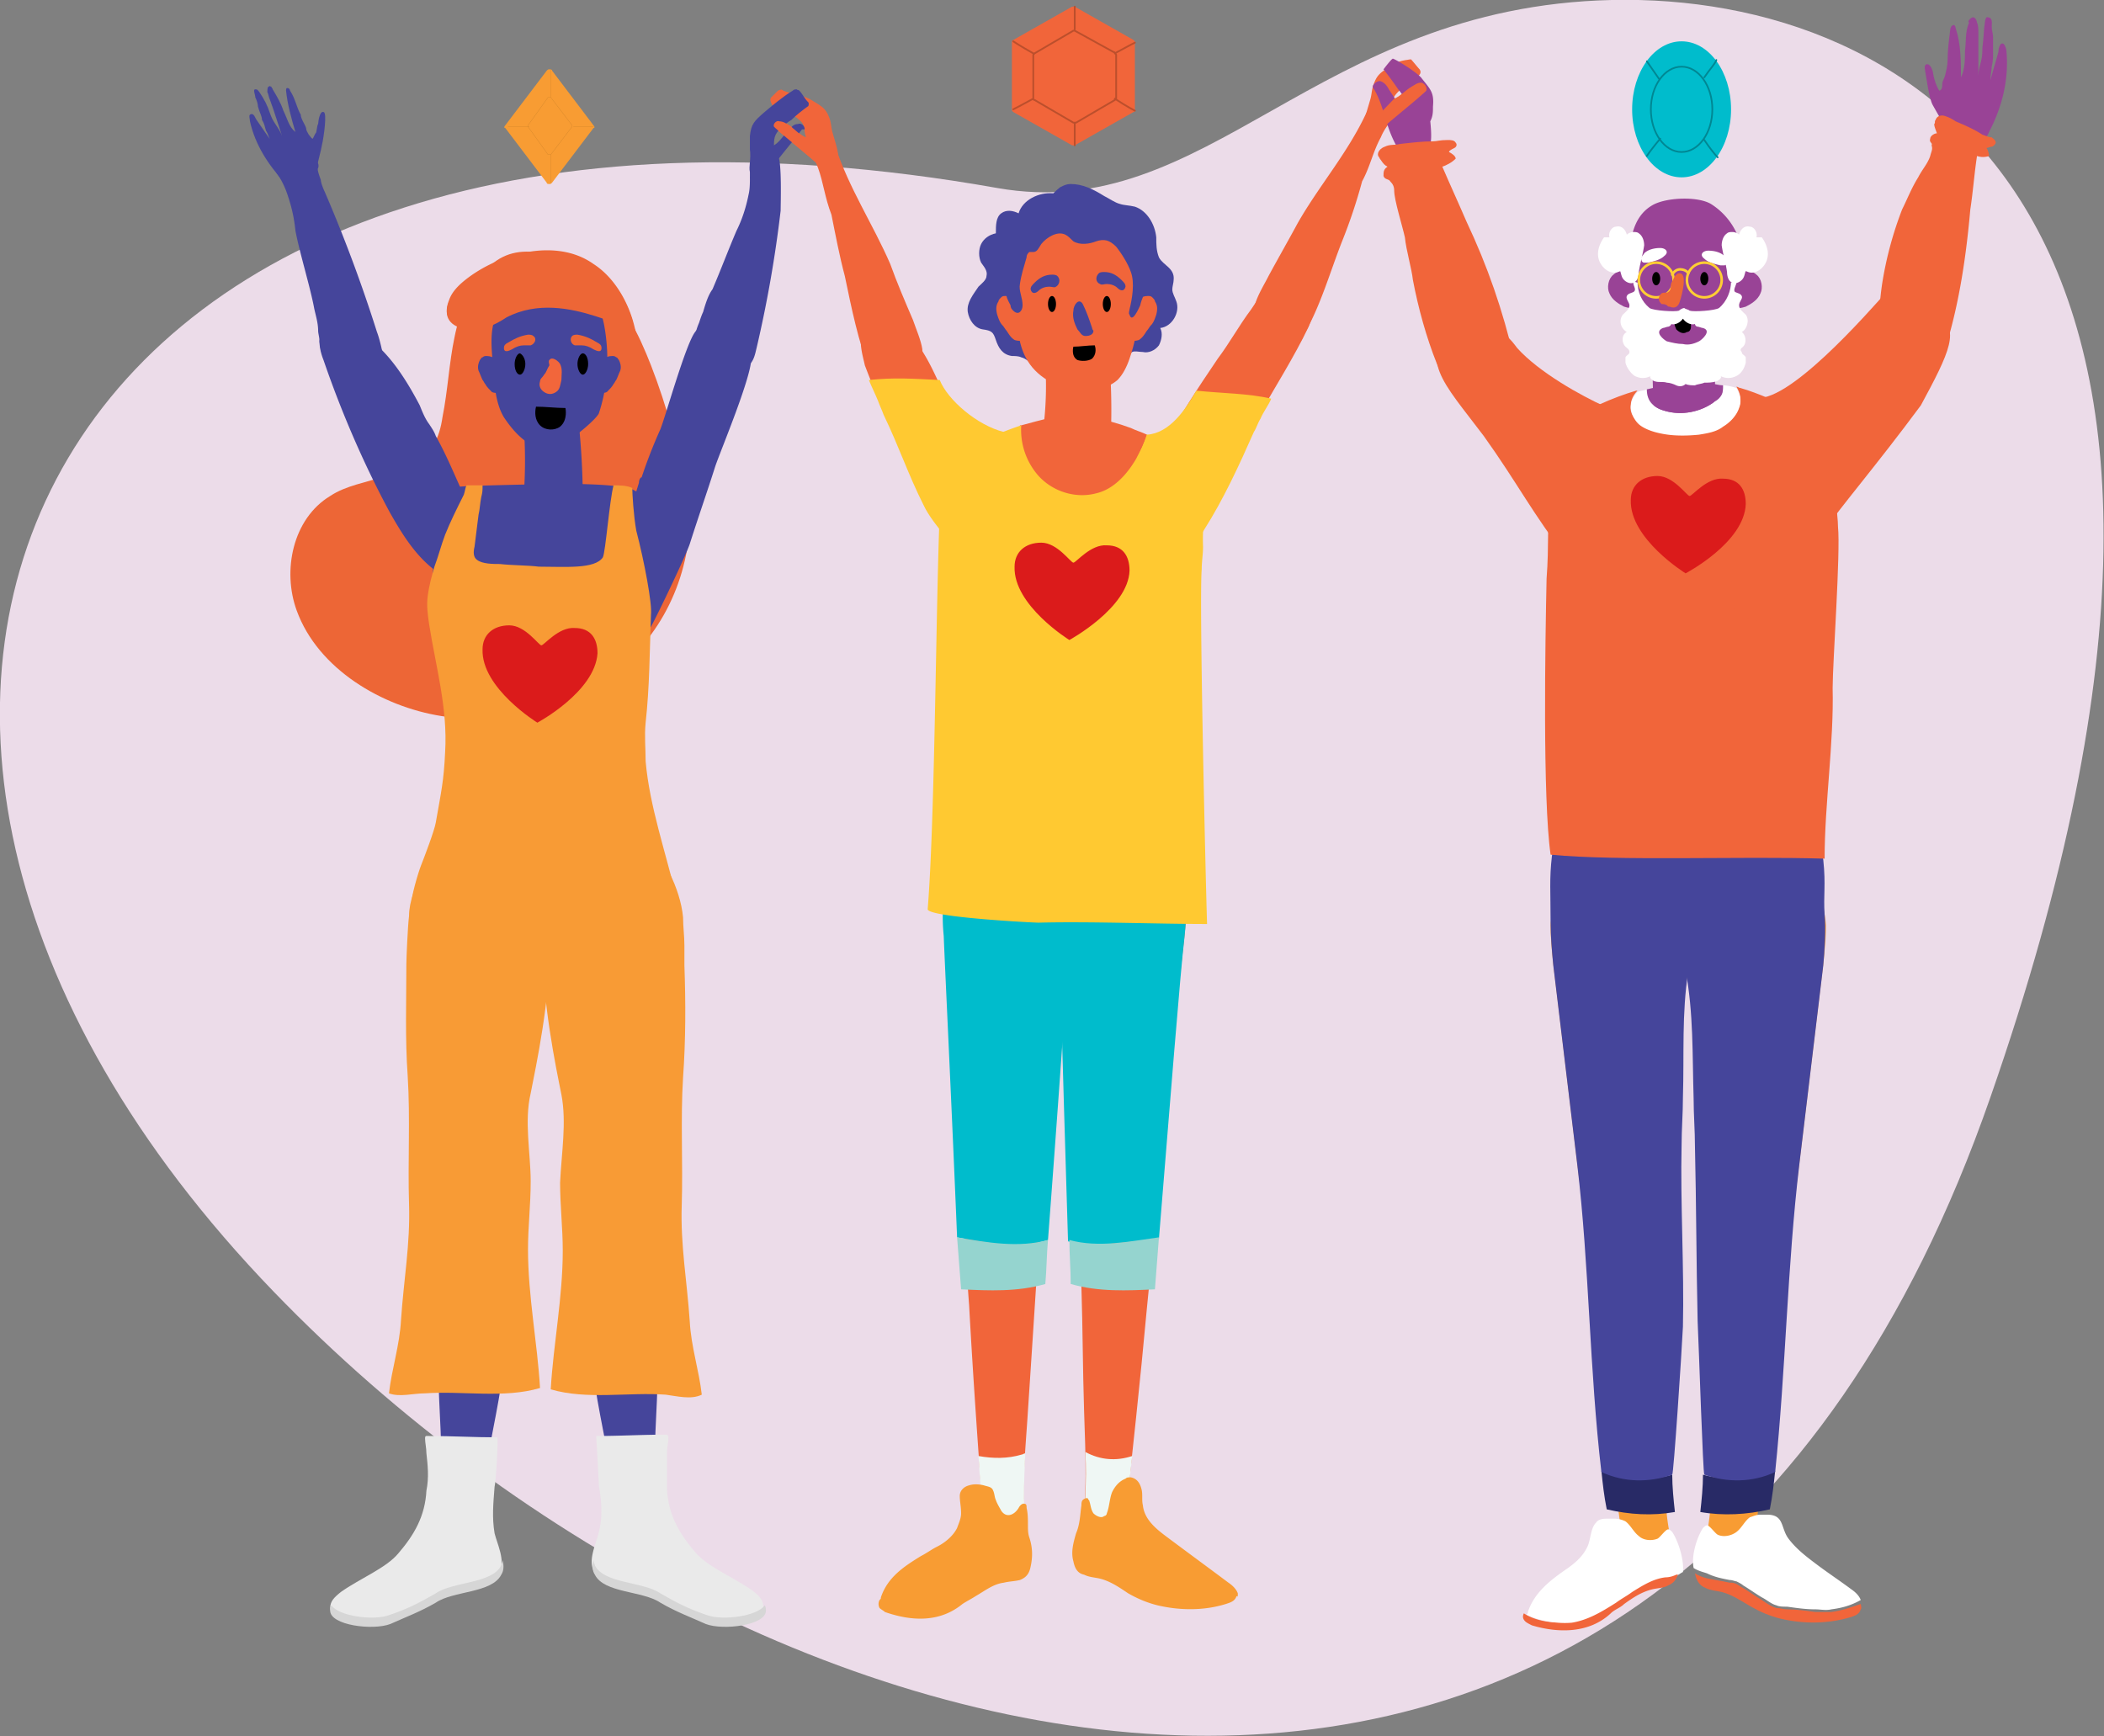 <svg width="246" height="203" fill="none" xmlns="http://www.w3.org/2000/svg">
    <rect width="100%" height="100%" fill="#808080" stroke="none"/>
    <path
        d="M188.485 0c34.852-.78 80.333 24.79 44.23 128.316-38.135 109.608-143.63 81.855-200.676 22.764C-33.916 82.79 5.626 2.338 116.59 21.983 141.285 26.349 153.632.779 188.485-.001z"
        fill="#ECDCE9" />
    <path
        d="M119.093 24.946c-.625-.312-1.407-.468-2.032 0s-.625 1.403-.625 2.339c-.782.156-1.407.624-1.719 1.247-.313.624-.313 1.56 0 2.183.312.468.781.936.625 1.56 0 .467-.625.935-.938 1.247-.625.935-1.407 1.87-1.25 2.962.156.935.781 1.87 1.719 2.027 1.094.156 1.25.312 1.563 1.247.312.936.781 1.715 1.875 1.871.313 0 .782 0 1.094.156.626.156.938.624 1.563.935.938.78 2.501 1.092 3.439.468.781-.468 1.25-1.247 2.031-1.559.626-.156 1.251 0 1.876.312s1.094.623 1.719.78c.625.155 1.407 0 1.719-.468.313-.312.313-.936.625-1.092.313-.156.782 0 1.251 0 .625.156 1.406-.156 1.875-.78.313-.623.469-1.403.156-2.026 1.407-.156 2.345-1.871 1.876-3.118-.156-.468-.469-.936-.469-1.404 0-.311.156-.78.156-1.091.157-1.403-1.25-1.715-1.719-2.65-.312-.78-.312-1.56-.312-2.34-.157-1.558-1.094-3.118-2.501-3.585-.625-.156-1.25-.156-1.719-.312-.625-.156-1.251-.624-1.876-.936-1.25-.78-2.5-1.403-3.907-1.403-.469 0-.781.156-1.094.312-.156 0-.938.78-.938.78-1.719-.156-3.594.78-4.063 2.338z"
        fill="#45459B" />
    <path
        d="M139.723 60.339c2.188-3.43 4.376-6.705 6.564-10.135.313-.467.625-.935.782-1.403 2.031-3.586 4.22-7.016 5.939-10.602.469-1.247 1.094-2.65.625-3.898-.313-1.403-1.719-2.027-3.126-2.027-2.032 0-3.126 2.339-4.22 3.898-1.406 1.871-2.5 3.898-3.907 5.769-2.344 3.43-4.532 6.86-6.564 10.446-1.407 2.183-2.501 4.833-2.97 7.172-.312 3.274 1.094 6.393 3.908 4.054 1.25-.78 2.031-1.871 2.969-3.274z"
        fill="#F1653A" />
    <path
        d="M134.097 50.828c-2.657.156-.782 6.392-1.094 8.887-.313 3.274 2.188 7.796 5.001 5.457.938-.78 2.032-1.87 2.813-3.274 2.188-3.43 4.064-7.484 5.783-11.382.312-.468.469-1.091.781-1.559.313-.78.938-1.56 1.251-2.339-2.657-.623-5.783-.623-8.753-.935-1.25 2.183-3.126 4.989-5.782 5.145z"
        fill="#FFC931" />
    <path
        d="M135.972 133.774c.781-8.107 1.563-16.059 2.501-24.166.156-1.56.312-3.119.156-4.678-.156-2.339-.781-4.521-1.563-6.548-1.407-4.21-2.813-7.952-6.252-8.42-3.125-.467-6.251 3.119-6.876 7.796-.625 4.21.156 8.575.625 12.629.781 5.301 1.25 10.135 1.406 15.436 0 1.871.157 3.897.157 5.768 0 6.237.156 12.629.312 18.866.157 4.833.157 9.667.313 14.5.156 5.145.469 10.134-.469 15.124 1.094 1.091 3.907 1.559 4.845-.156.156-.312.313-.78.313-1.248.937-8.575 1.875-17.15 2.657-25.725.625-6.237 1.25-12.629 1.875-19.178z"
        fill="#F1653A" />
    <path
        d="M126.907 169.79c.156 3.43 0 6.861-.625 10.447 1.094 1.091 3.907 1.559 4.845-.156.156-.312.313-.78.313-1.248.312-2.806.625-5.613.937-8.575-1.875.624-3.751.468-5.47-.468z"
        fill="#EFF7F4" />
    <path
        d="M112.216 133.774c-.469-8.107-1.094-16.215-1.563-24.322a23.439 23.439 0 010-4.678c.156-2.339.938-4.365 1.719-6.548 1.563-4.21 3.126-7.952 6.564-8.264 3.126-.312 6.096 3.275 6.565 7.952.468 4.21-.469 8.575-1.094 12.629a173.804 173.804 0 00-2.032 15.436c-.156 1.87-.313 3.897-.313 5.768-.312 6.237-.625 12.629-.937 18.866-.313 4.833-.626 9.667-.938 14.344-.313 5.145-.938 10.134 0 15.124-1.094.935-4.064 1.403-4.845-.312-.156-.312-.156-.78-.313-1.247-.625-8.576-1.25-17.307-1.719-25.882-.469-6.081-.625-12.473-1.094-18.866z"
        fill="#F1653A" />
    <path
        d="M114.404 170.258c.156 2.962.469 5.769.625 8.731 0 .468 0 .936.313 1.248.938 1.715 3.751 1.247 4.845.311-.625-3.586-.469-7.172-.313-10.602-.156 0-.312.156-.469.156-1.563.468-3.282.468-5.001.156z"
        fill="#EFF7F4" />
    <path
        d="M135.503 144.844c1.25-15.279 2.501-31.183 2.97-35.081.156-1.559.312-3.118.156-4.677-.156-2.339-.782-4.521-1.563-6.548-1.407-4.21-2.97-7.952-6.408-8.42-3.126-.468-6.251 3.119-6.877 7.796-.312 2.339.469 26.349 1.094 47.242 3.595.779 7.19 0 10.628-.312z"
        fill="#00BCCC" />
    <path
        d="M125.032 145c0 1.715.156 3.43.156 5.145 3.282.936 6.564.78 9.846.624l.469-6.081c-3.438.468-7.033 1.247-10.471.312z"
        fill="#95D4CF" />
    <path
        d="M111.904 144.688c-.626-15.279-1.407-31.183-1.563-35.236a23.29 23.29 0 010-4.678c.312-2.339 1.094-4.365 1.875-6.548 1.563-4.21 3.126-7.796 6.721-8.264 3.125-.312 6.095 3.43 6.564 7.952.312 2.339-1.407 26.349-2.97 47.086-3.594 1.091-7.189.312-10.627-.312z"
        fill="#00BCCC" />
    <path
        d="M122.531 145c-.156 1.715-.156 3.43-.313 5.145-3.282.936-6.564.78-9.846.624l-.469-6.081c3.595.624 7.19 1.247 10.628.312z"
        fill="#95D4CF" />
    <path
        d="M160.197 11.694c.156-.468.156-.936.313-1.56.468-1.403.781-1.559 2.188-2.494.625-.312.781-.468 1.719-.624.156 0 .625-.156.625 0 .156.156.781.936.938 1.092.312.467-.157.78-.157.78-.625.467-2.813 1.87-2.969 2.806.781-.312 1.407-1.092 2.188-1.56.156-.155.625-.467 1.094-.467.313-.156.781.312.625.623l-.156.156c-1.719 1.56-3.595 2.963-5.47 4.678-.313.311-.938.623-1.407.311-.469-.311-.312-.78-.156-1.403 0-.312.312-1.247.625-2.338zM129.564 40.226c.313 3.43.469 7.016.313 10.602 0 .312 0 .624-.157.78a1.195 1.195 0 01-.781.311c-2.032.312-4.22 0-6.095-.78-.313-.155-.626-.311-.782-.779-.156-.312 0-.623 0-.935a39.273 39.273 0 000-8.575l7.502-.624z"
        fill="#F1653A" />
    <path
        d="M118.78 36.328c.156 2.027.313 4.21 1.407 5.925 1.25 2.027 3.751 3.274 6.251 3.43 1.563.156 3.126-.312 4.22-1.248.625-.623 1.094-1.559 1.407-2.494 1.25-3.586 1.406-7.328.625-10.914-.313-1.56-.938-3.274-2.032-4.366-2.813-2.962-8.127-1.715-10.471 1.248-2.188 2.338-1.563 5.3-1.407 8.419z"
        fill="#F1653A" />
    <path
        d="M134.253 34.613c.156 0 .312 0 .469.156.156.156.312.312.312.468.313.467.313.935.157 1.559-.157.467-.313.935-.626 1.247-.156.156-.312.468-.468.624-.313.467-.469.78-.938 1.091-.469.156-1.094.156-1.251-.312-.156-.156-.156-.312-.156-.468 0-1.715.469-4.365 2.501-4.365zM117.53 34.613c-.156 0-.313 0-.469.156-.156.156-.313.312-.313.468-.312.467-.312.935-.156 1.559.156.467.313.935.625 1.247.157.156.313.468.469.624.313.467.469.78.938 1.091.469.156 1.094.156 1.25-.312.157-.156.157-.312.157-.468 0-1.715-.469-4.365-2.501-4.365zM161.447 16.06c.313-.78.782-1.404 1.251-2.028-.469-.312-.625-.623-.938-1.091-.313-.312-.781-.78-1.25-.468a1.878 1.878 0 00-.782.78c-2.188 4.677-5.47 8.419-7.971 12.785-1.094 2.026-2.344 4.21-3.438 6.236-.469.936-1.25 2.183-1.563 3.274-.156 1.248.469 2.807.938 3.586.469.78 1.407 1.871 2.344 2.183 1.251.156 1.876-.935 2.501-2.339 1.875-3.274 2.969-7.172 4.376-10.758a61.49 61.49 0 002.344-7.016c.938-1.715 1.251-3.43 2.188-5.145zM112.06 64.548c-1.72-3.586-3.908-5.457-5.627-9.043-.156-.467-.469-1.091-.625-1.559-1.563-3.742-3.282-7.484-4.689-11.226-.312-1.403-.781-2.806-.156-4.053.469-1.248 1.875-1.871 3.282-1.715 2.032.311 2.813 2.806 3.751 4.365 1.25 2.027 2.032 4.21 3.126 6.237 2.032 3.742 3.751 7.328 5.157 11.226 1.094 2.338 2.188 3.43 2.345 5.768 0 3.275-1.876 6.237-4.376 3.586a52.49 52.49 0 01-2.188-3.586zM97.368 15.591c-.156-.467-.156-.935-.312-1.559-.469-1.403-.938-1.559-2.188-2.338-1.094-.624-2.032-.624-3.282-1.092-.157-.156-.313-.156-.625 0l-.157.156-.625.624c-.313.312.156.935.313 1.247.312.312.625.468.625.468.625.468.781 0 1.406.312.313.155.626.311.938.623.782.624.47 1.248.782 2.027-.782-.312-1.407-1.091-2.188-1.559-.313-.156-.626-.468-1.094-.468-.313-.156-.782.312-.626.624l.313.312c1.72 1.559 3.595 2.962 5.47 4.677.313.312 1.25.312 1.72 0 .468-.312.312-.78.156-1.403 0-.624-.313-1.56-.626-2.65z"
        fill="#F1653A" />
    <path
        d="M95.65 19.645c-.313-.78-.626-1.559-1.095-2.183.469-.155.782-.623 1.094-.935.313-.312.938-.624 1.407-.312.312.156.469.624.625.936 1.563 4.833 4.376 9.043 6.408 13.72.781 2.183 1.719 4.366 2.657 6.548.312.936.938 2.34 1.094 3.43 0 1.248-.782 2.651-1.407 3.43-.625.78-1.563 1.716-2.5 1.871-1.251 0-1.72-1.247-2.188-2.65-1.407-3.586-2.189-7.484-2.97-11.226-.625-2.338-1.094-4.833-1.563-7.172-.781-2.027-.938-3.742-1.563-5.457z"
        fill="#F1653A" />
    <path
        d="M121.75 28.532c.625-.78 1.875-1.559 2.813-1.091.312.156.625.468.938.78.781.467 1.875.311 2.657 0 .937-.312 1.562-.157 2.344.623.625.78 1.406 2.027 1.719 2.962.469 1.248.156 3.119-.156 4.366 0 .156-.157.468 0 .624.312 1.091 1.094-.78 1.25-1.092.156-.78.625-1.559.782-2.338.468-1.248.625-3.119-.313-4.21l-.469-.468c-.156-.312-.156-.623-.156-.935-.156-2.027-2.501-3.742-4.533-3.586-.625 0-1.25.311-1.875 0-.313-.156-.625-.468-.938-.624-.625-.312-1.406-.312-2.032-.156-1.25.156-3.594.78-3.907 2.183-.156.312-.156.78-.469.935-.312.312-.781.156-1.094.312-.469.156-.781.624-.937.936-.313.78-.469 2.338-.157 3.118.157.624.782 1.247.782 1.87 0 .469-.157.78-.313 1.248-.156.624.156 1.092.469 1.715 0 .312.156.468.313.624.625.624 1.094 0 1.094-.624 0-.935-.469-1.715-.313-2.494.156-1.092.469-2.027.781-3.119 0-.311.157-.467.313-.623h.469c.469 0 .625-.468.938-.936z"
        fill="#45459B" />
    <path
        d="M123.469 33.522c-.157.155-.469 0-.782 0-.469 0-.937.155-1.25.467-.313.312-.781.468-.938-.156 0-.311.157-.467.469-.78.625-.623 1.25-.935 2.032-.935.156 0 .469 0 .625.156.469.468.156 1.092-.156 1.248zM128.626 33.21c.157.156.469 0 .782 0 .469 0 .938.156 1.25.467.313.312.782.468.938-.155 0-.312-.156-.468-.469-.78-.625-.624-1.25-.935-2.032-.935-.156 0-.469 0-.625.155-.469.468-.312 1.092.156 1.248z"
        fill="#45459B" />
    <path
        d="M125.032 36.484c-.157.312-.469.468-.469.78-.157.467 0 .935.469 1.247.469.312.937.312 1.406 0 .469-.312.469-.78.625-1.404 0-.623.157-1.247-.156-1.87-.156-.312-.938-.936-1.25-.468-.156.156 0 .468 0 .623-.313.468-.469.936-.625 1.092z"
        fill="#F1653A" />
    <path
        d="M120.343 179.769c-.156-.468-.156-.936-.156-1.403 0-.624 0-1.404-.156-2.027 0-.156 0-.468-.157-.468-.312-.156-.625.156-.781.468-.469.779-1.407 1.247-2.032.312-.156-.312-.469-.78-.625-1.248-.156-.312-.156-.779-.313-1.091-.156-.468-.625-.468-1.094-.624-.625-.156-1.25-.156-1.719 0-.625.156-1.094.624-1.094 1.247 0 .624.156 1.248.156 2.027 0 .624-.312 1.248-.469 1.715-.468.936-1.406 1.715-2.344 2.183-.625.312-1.25.78-1.875 1.092-2.032 1.247-3.908 2.494-4.689 4.833 0 .156 0 .156-.156.312a.987.987 0 000 .935c.156.156.469.312.625.468 3.126 1.091 6.408 1.247 9.065-.935.468-.312 1.094-.624 1.563-.936 1.094-.624 2.031-1.403 3.282-1.559.625-.156 1.25-.156 1.875-.312.782-.312 1.094-.779 1.25-1.559.313-1.403.157-2.495-.156-3.43zM144.724 186.317c-.156-.468-.625-.935-1.094-1.247-2.5-1.871-4.845-3.586-7.345-5.457-1.251-.936-2.501-2.027-2.657-3.586-.157-.624 0-1.247-.157-1.871-.156-.624-.469-1.247-1.25-1.403-.313 0-.469 0-.625.156-.782.311-1.25.935-1.563 1.559-.313.779-.313 1.715-.625 2.494 0 .156-.156.312-.313.312-.312.312-.938 0-1.25-.312-.313-.467-.313-.935-.469-1.403 0-.156-.156-.156-.156-.312-.157-.156-.469 0-.625.156-.157.156-.157.468-.157.624-.156 1.091-.156 2.183-.625 3.274-.312 1.091-.625 2.183-.312 3.274.156.78.468 1.403 1.25 1.559.625.312 1.25.312 1.875.468 1.251.312 2.345 1.092 3.282 1.715 1.094.624 2.188 1.092 3.439 1.403 2.657.624 5.47.624 7.971-.155.468-.156 1.094-.312 1.25-.936.156.156.156 0 .156-.312z"
        fill="#F89C33" />
    <path
        d="M132.534 4.677L125.657.78h-.313l-6.876 3.897c-.157 0-.157.156-.157.312v7.796c0 .156 0 .156.157.312l6.876 3.898h.313l6.877-3.898c.156 0 .156-.156.156-.312V4.989c0-.156 0-.156-.156-.312z"
        fill="#F1653A" />
    <path
        d="M130.189 6.08l-4.532-2.494h-.156l-4.533 2.65-.156.156v5.146s0 .155.156.155l4.533 2.651h.312l4.533-2.65.156-.156V6.392c-.156-.155-.156-.311-.313-.311zM125.657 16.995v-2.65M125.657 3.43V.78M132.69 12.94s-.938-.467-2.345-1.402M120.812 6.237c-1.407-.78-2.344-1.404-2.344-1.404M132.69 4.99s-.938.467-2.345 1.247M120.812 11.538c-1.407.78-2.344 1.247-2.344 1.247"
        stroke="#BC4F2C" stroke-width=".207" stroke-miterlimit="10" stroke-linecap="round" stroke-linejoin="round" />
    <path
        d="M132.221 50.048c-2.969-1.091-6.095-1.715-9.221-1.247-1.25.312-2.501.624-3.595.936h-.156c0 2.338.625 4.521 2.188 6.08 1.719 1.871 4.376 2.65 6.721 2.027 2.031-.624 3.75-2.183 4.688-4.054.469-.935.938-2.027 1.251-2.962-.626-.312-1.251-.468-1.876-.78z"
        fill="#F1653A" />
    <path
        d="M138.942 53.634c-.626-.623-1.251-.935-1.876-1.403-.938-.468-2.032-.935-2.969-1.403-.313 1.091-.782 1.87-1.251 2.806-1.094 1.871-2.657 3.586-4.688 4.054-2.345.624-5.002-.156-6.721-2.027a8.099 8.099 0 01-2.032-5.924c-2.344.78-4.845 1.87-7.033 2.962-.781.468-1.719.935-2.031 2.027-.938 2.027-.782 38.043-1.876 51.607.156.936 12.347 1.559 12.972 1.559 6.095-.155 13.754.156 19.693.156-.157-4.833-.938-37.73-.626-41.473 0-.935.157-1.715.157-2.65-.157-3.742.938-7.796-1.719-10.29z"
        fill="#FFC931" />
    <path
        d="M129.408 36.484c.259 0 .469-.419.469-.936 0-.516-.21-.935-.469-.935s-.469.419-.469.935c0 .517.21.936.469.936zM123 36.484c.259 0 .469-.419.469-.936 0-.516-.21-.935-.469-.935s-.469.419-.469.935c0 .517.21.936.469.936z"
        fill="#000" />
    <path
        d="M127.689 38.355c0 .156.156.312.156.312 0 .467-.469.623-.938.623s-.625-.467-.938-.78c-.312-.623-.625-1.402-.468-2.182 0-.624.625-1.56 1.094-.78.468.936.781 1.871 1.094 2.807z"
        fill="#45459B" />
    <path
        d="M125.5 40.538c.782 0 1.72-.156 2.501-.156.156.468.156 1.091-.312 1.559-.469.312-1.251.312-1.72.156-.781-.468-.469-1.56-.469-1.56z"
        fill="#000" />
    <path
        d="M117.373 50.516c2.657.624.938 2.807 3.751 7.328 0 3.43-5.313 10.446-7.97 7.796-.782-.936-4.064-4.21-5.158-6.549-1.875-3.742-2.813-6.704-4.689-10.602-.156-.467-.469-1.091-.625-1.559-.312-.78-.781-1.715-1.094-2.495 2.97-.311 5.158-.155 8.283 0 .938 2.34 4.377 5.302 7.502 6.081z"
        fill="#FFC931" />
    <path
        d="M76.113 42.72c1.876 4.834 3.282 9.979 4.064 14.968.312 2.183.468 4.366.156 6.549-.625 3.586-2.032 7.016-4.22 9.978-2.344 3.43-6.095 6.86-10.159 8.263-4.376 1.56-9.69 2.027-14.378 1.248-6.877-1.092-14.379-5.457-16.88-12.317C32.977 66.73 34.228 60.65 38.604 58c1.875-1.247 4.22-1.56 6.407-2.339 2.188-.623 4.377-1.715 5.627-3.586.625-.935.938-2.183 1.094-3.274.625-3.118.781-6.392 1.407-9.355.625-3.118 1.875-6.236 4.22-8.42 3.594-3.273 8.908-.935 12.19 1.716 3.282 2.339 5.157 6.392 6.564 9.978z"
        fill="#ED6636" />
    <path
        d="M59.39 42.876c.157.468.469.78.938.624.313-.156.313-.468.469-.624.312-.78 1.25-1.091 2.032-.78.781.313 1.25 1.092 1.25 1.872s-.625 1.559-1.407 1.715c-.312.156-.469.156-.781.312-.157.156-.157.312-.157.312-.312.935-.156 2.026.157 3.118 1.25 3.898 2.97 7.484 6.251 9.978 1.094.78 2.345 1.56 3.751 2.183 1.876 1.091 4.064 1.403 6.252 1.403 1.094 0 2.97-.623 2.5-2.338-.468-1.871-.625-2.183-2.344-2.963-1.563-.78-2.97-1.87-3.907-3.274-.938-1.403-1.563-3.118-1.407-4.833.157-1.092.626-2.183.938-3.119a15.39 15.39 0 000-9.199c-.781-2.494-2.344-4.989-4.532-6.392-4.376-3.118-11.097-1.247-15.004 1.87-.782.625-1.563 1.404-1.876 2.34-.781 1.87.157 2.962 2.032 3.274 1.563.312 3.282-.468 4.689-1.403-.469 2.026-.156 4.053.156 5.924z"
        fill="#ED6636" />
    <path
        d="M74.707 56.44c-.938 3.12-2.345 7.173-2.032 10.447.156 1.091-2.032 7.796-1.094 8.575 1.563 1.248 3.75-.78 4.532-2.182.781-1.404 4.064-8.264 4.532-9.667.938-2.962 2.032-6.08 2.97-9.043.625-1.871 4.376-10.758 4.22-12.785-.156-1.715-1.72-3.742-3.439-3.742-.937 0-2.5-.156-3.125.78-1.094 1.403-3.439 9.822-4.064 11.381a59.845 59.845 0 00-2.188 5.613c-.156 0-.313.312-.313.624zM55.483 61.43c-.313-.78-.469-1.715-.782-2.495-1.25-2.65-2.344-5.457-3.75-7.951-.157-.468-.47-.936-.782-1.403-.469-.624-.781-1.404-1.094-2.183-1.72-3.274-4.22-7.328-7.815-8.887-1.719-.624-3.75-.312-3.907 1.403 0 .624.157 1.403.47 2.183 2.03 5.925 4.688 12.161 7.814 17.93 1.25 2.183 2.657 4.521 4.688 6.236 1.094.936 2.345 1.56 3.439 1.56 1.25.156 1.719-.624 2.031-1.56 0-.156.157-.311.157-.623.156-1.56 0-2.963-.47-4.21z"
        fill="#45459B" />
    <path
        d="M57.046 86.688a14.218 14.218 0 0012.19 2.495c1.72-.468 3.439-1.403 4.689-2.807 1.563-2.026 1.72-4.677 1.72-7.172.155-4.365.312-8.73 0-13.096-.157-2.027.937-5.77.312-7.64 0 0-.782-.624-2.032-1.248-2.188-.78-9.377-.623-9.377-.623s-9.065.156-10.784.312c-.157 0-.938.156-1.095.156-.156.155-.312.311-.312.467-.625 1.404-.625 2.963-.938 4.522a31.944 31.944 0 00-.938 7.64c0 1.09-.156 2.338-.156 3.274.156 1.247.625 2.65 1.094 3.742.625 1.715 1.094 3.586 1.876 5.3.937 1.872 2.188 3.43 3.75 4.678z"
        fill="#45459B" />
    <path
        d="M74.394 62.054c-.313-1.715-.469-4.366-.469-4.99-.625-.311-1.563-.311-2.188-.311-.469 1.715-.938 7.795-1.25 8.42-.938 1.402-4.376 1.09-7.502 1.09-1.094-.156-3.282-.156-4.533-.311-.781 0-2.031 0-2.657-.468-.468-.312-.468-.936-.312-1.56l.469-3.741c.156-.624.156-1.248.312-2.027.157-.624.157-.78.157-1.403h-1.876c-.156.312-.156.623-.312 1.091-.782 1.56-1.563 3.118-2.188 4.678-.47 1.247-.782 2.494-1.25 3.741-.313 1.092-.626 2.183-.782 3.43-.157 1.092 0 2.183.156 3.275.782 4.989 2.188 9.822 1.876 14.968-.157 3.43-.47 4.677-1.095 8.263-.156.935-1.406 4.21-1.719 4.989-.312.78-1.25 3.898-1.094 4.522.313 1.559 3.439-.156 4.533.156 2.657.935 5.157 2.338 7.97 1.559.626-.156 1.25-.624 1.876-.78 1.25-.312 2.5-.156 3.75-.156 2.97 0 5.784.312 8.597.78.938.156 3.438.468 4.063-.312.47-.468.313-1.403.157-2.027-1.25-5.301-3.126-10.602-3.595-15.903 0-1.56-.156-2.963 0-4.522.469-4.21.469-8.419.625-12.629.156-1.247-.781-6.236-1.719-9.822z"
        fill="#F89B35" />
    <path
        d="M51.42 173.844c.468-3.742-.157-9.199-.157-13.409 0-4.521.313-8.887.625-13.408.157-3.118-.156-9.823 4.689-9.355 3.907.312 2.97 5.613 2.813 8.575-.156 3.586-.156 7.172-.312 10.758-.157 4.522-1.25 8.887-2.032 13.409-.313 1.559 0 6.704-1.407 7.484l-4.22-4.054z"
        fill="#45459B" />
    <path
        d="M49.856 169.946c0-.623-.156-1.247-.156-1.715 0-.156 0-.312.156-.312h.313c2.657 0 5.314.156 7.97.156.157 0-.156 5.301-.312 5.769-.156 2.027-.312 3.586 0 5.457.313 1.247 1.25 3.118.625 4.522-1.094 2.182-5.626 1.871-7.658 3.274-1.875 1.091-3.438 1.871-5.314 2.494-2.031.78-6.877.156-6.877-1.559 0-.779.47-1.247 1.25-1.871 2.189-1.559 5.315-2.806 6.721-4.521 1.876-2.183 3.126-4.366 3.282-7.328.313-1.559.157-2.963 0-4.366z"
        fill="#EAEAEA" />
    <path
        d="M73.769 147.027v-30.403M71.737 116.78l3.751 29.779M74.863 143.129l1.719 9.823M77.207 142.817l-2.813 8.108M74.237 144.22l2.814-14.655M75.957 122.548l-.938 26.818M73.769 149.833l-5.158-28.22"
        stroke="#45459B" stroke-width=".024" stroke-miterlimit="10" stroke-linecap="round" stroke-linejoin="round" />
    <path
        d="M75.332 147.495c.156-2.183-.156-4.054-.47-4.054-.468 0-.937 1.715-1.093 3.898-.156 2.183.156 4.053.469 4.053.469.156.938-1.715 1.094-3.897z"
        stroke="#45459B" stroke-width=".1" stroke-miterlimit="10" stroke-linecap="round" stroke-linejoin="round" />
    <path
        d="M67.674 109.919c.781-.311 1.562-.311 2.188-.311 3.125 0 8.44 1.247 6.251 5.612-.781 1.56-2.032 1.248-3.438 1.56-1.876.467-1.876.779-2.813 2.494-.313.624-.938 1.248-1.563 1.403-.782.156-1.563-.467-1.876-1.247-.625-1.559-1.25-3.43-1.406-5.145 0-1.403.469-2.806 1.563-3.586.312-.468.625-.78 1.094-.78z"
        fill="#FBE70F" />
    <path
        d="M67.673 49.58c.313 2.963.47 6.081.47 9.044 0 .311 0 .467-.157.623-.156.156-.313.312-.625.312-1.72.312-3.595.156-5.314-.623-.313-.156-.625-.312-.781-.624-.157-.312 0-.468 0-.78a57.32 57.32 0 000-7.328l6.407-.623z"
        fill="#45459B" />
    <path
        d="M69.393 14.656l-4.845-6.393c0-.155-.157-.155-.313-.155s-.156 0-.313.155l-4.845 6.393c-.156.156-.156.312 0 .312l4.845 6.392c0 .156.157.156.313.156s.156 0 .313-.156l4.845-6.392c.156 0 .156-.156 0-.312z"
        fill="#F89C33" />
    <path
        d="M66.892 14.656l-2.5-3.274h-.313l-2.345 3.274v.156l2.345 3.274h.312l2.5-3.274v-.156zM64.391 11.382V8.108M64.391 21.36v-3.274M59.39 14.812h2.5M67.048 14.812h2.345"
        stroke="#C47D27" stroke-width=".027" stroke-miterlimit="10" stroke-linecap="round" stroke-linejoin="round" />
    <path
        d="M83.302 33.833c.938-2.182 1.876-4.677 2.814-6.86.625-1.247 1.094-2.65 1.406-4.21.157-.623.157-1.403.157-2.026 0-.312.468-2.963.156-3.119.469.312.938-1.091 1.407-.78.312.313 1.25.936 1.719 1.404.469.624.312 5.613.312 6.392a144.008 144.008 0 01-2.813 16.06c-.156.623-.313 1.559-.938 2.026-.469.468-1.094.468-1.875.624-.938 0-2.188-.312-2.97-.78-.937-.623-1.25-1.247-1.406-2.338 0-.936 0-1.403.469-2.495.156-.468.312-.935.469-1.247.312-1.092.625-2.027 1.093-2.65zM36.728 36.016c-.469-2.494-1.719-6.548-2.188-9.043-.156-1.559-.469-2.962-1.094-4.677-.313-.78-.625-1.404-1.094-2.027-.156-.312-.781-1.871-1.094-1.871.625.312 1.094.312 1.72.468.624.155 1.093.467 1.562.467.782.156 1.407-1.247 2.188-.78.313.157.625.624.47 1.092-.157.156.155.936.312 1.403 0 .312.312 1.092.468 1.404a173.707 173.707 0 016.096 16.37c.312.78.938 3.275.781 4.054-.312.624-.781.936-1.406 1.248-.938.467-1.407.156-2.657 0-1.094-.156-1.876-.78-2.5-1.56-.626-.935-.782-1.403-.939-2.65 0-.468-.156-.936-.156-1.247 0-.936-.313-1.871-.469-2.65zM57.67 43.344c.157 1.871.313 3.898 1.251 5.457 1.25 1.871 2.97 3.742 5.314 3.742 1.407 0 5.47-3.43 5.783-4.21 1.094-3.274 1.25-6.86.625-10.29-.313-1.56-.782-2.962-1.876-4.054-2.656-2.806-7.501-1.559-9.69 1.092-2.188 2.65-1.562 5.457-1.406 8.263z"
        fill="#45459B" />
    <path
        d="M71.58 41.629c.157 0 .313 0 .47.156.156 0 .156.156.312.312.156.312.313.78.156 1.247-.156.312-.312.78-.468 1.091-.157.156-.157.312-.313.468-.156.312-.469.624-.781.936-.313.156-.782.156-1.094-.156 0-.156-.157-.312-.157-.468-.156-1.403.157-3.586 1.876-3.586zM56.89 41.629c-.157 0-.313 0-.47.156-.156 0-.156.156-.312.312-.156.312-.313.78-.156 1.247.156.312.312.78.469 1.091.156.156.156.312.312.468.156.312.469.624.782.936.312.156.781.156 1.094-.156 0-.156.156-.312.156-.468.156-1.403-.156-3.586-1.876-3.586z"
        fill="#45459B" />
    <path
        d="M67.204 40.382h.782c.469 0 .938.156 1.406.468.313.155.938.467.938-.156 0-.312-.156-.468-.469-.624-.781-.468-1.406-.78-2.344-.936-.156 0-.469 0-.625.156-.313.312-.156.936.313 1.092zM62.047 40.382h-.781c-.47 0-.938.156-1.407.468-.313.155-.938.467-.938-.156 0-.312.156-.468.469-.624.782-.468 1.407-.78 2.344-.936.157 0 .47 0 .625.156.47.312.157.936-.312 1.092z"
        fill="#ED6636" />
    <path
        d="M63.61 43.812c-.156.312-.469.468-.469.78-.156.467 0 .935.469 1.247.469.312.938.312 1.407 0 .469-.312.469-.78.625-1.404 0-.623.156-1.247-.156-1.87-.157-.312-.938-.936-1.25-.468-.157.156 0 .468 0 .623-.313.468-.313.78-.626 1.092z"
        fill="#F2663B" />
    <path
        d="M58.609 183.043c-1.094 2.183-5.627 1.871-7.659 3.274-1.875 1.092-3.438 1.871-5.313 2.495-1.876.779-6.096.156-6.877-1.092-.157.156-.157.468-.157.624 0 1.715 5.002 2.339 7.034 1.559 1.719-.779 3.438-1.403 5.313-2.494 2.032-1.404 6.565-1.092 7.659-3.275.312-.467.312-1.091.156-1.715 0 .312-.156.468-.156.624z"
        fill="#D6D6D6" />
    <path
        d="M72.519 177.898c-1.407-.936-1.095-5.925-1.407-7.484-.782-4.366-1.876-8.887-2.032-13.409-.156-3.586-.156-7.172-.312-10.758-.157-2.806-1.094-8.107 2.813-8.575 4.845-.468 4.532 6.081 4.688 9.355.313 4.521.47 9.043.626 13.409 0 4.209-.626 9.666-.157 13.408l-4.22 4.054z"
        fill="#45459B" />
    <path
        d="M77.989 174.156c.156 2.962 1.406 5.145 3.282 7.328 1.406 1.715 4.532 2.962 6.72 4.521.782.624 1.25 1.092 1.25 1.871 0 1.715-4.844 2.339-6.876 1.559-1.72-.779-3.439-1.403-5.314-2.494-2.032-1.403-6.564-1.092-7.658-3.274-.626-1.404.312-3.119.625-4.522.469-1.871.312-3.586 0-5.457 0-.468-.313-5.769-.313-5.769 2.657 0 5.314-.156 7.971-.156h.313a.483.483 0 01.156.312c0 .624-.156 1.248-.156 1.715v4.366z"
        fill="#EAEAEA" />
    <path
        d="M69.549 183.043c1.094 2.183 5.626 1.871 7.658 3.274 1.876 1.092 3.439 1.871 5.314 2.495 1.876.779 6.095.156 6.877-1.092.156.156.156.468.156.624 0 1.715-5.001 2.339-7.033 1.559-1.72-.779-3.438-1.403-5.314-2.494-2.032-1.404-6.564-1.092-7.658-3.275-.313-.467-.313-1.091-.156-1.715 0 .312.156.468.156.624z"
        fill="#D6D6D6" />
    <path
        d="M80.02 110.543c0-1.091-.156-2.183-.156-3.274-.156-1.715-.782-3.586-1.563-5.145-1.407-2.65-4.063-4.21-7.033-4.366-12.19-.935-6.877 24.011-5.626 30.247.625 3.275 0 6.861-.157 10.291 0 2.65.313 5.301.313 7.951 0 5.457-1.094 10.914-1.407 16.215 4.22 1.248 9.065.312 13.441.624 1.25.156 2.97.624 4.22 0-.313-2.806-1.25-5.613-1.407-8.575-.312-4.678-1.094-8.887-.937-13.565.156-4.989-.157-9.978.156-14.967.313-4.366.313-8.732.156-13.097v-2.339z"
        fill="#F89B35" />
    <path
        d="M47.512 112.726c0 4.365-.156 8.731.156 13.097.313 4.989 0 9.978.157 14.967.156 4.678-.626 8.887-.938 13.565-.157 2.962-1.094 5.769-1.407 8.575 1.25.468 2.813 0 4.22 0 4.376-.312 9.221.624 13.441-.624-.313-5.301-1.407-10.758-1.407-16.215 0-2.65.313-5.145.313-7.951 0-3.274-.781-7.016 0-10.291 1.25-6.392 6.72-31.182-5.627-30.247-2.969.156-5.626 1.871-7.032 4.366-.782 1.559-1.563 3.43-1.563 5.145-.157 1.247-.313 4.989-.313 5.613z"
        fill="#F89B35" />
    <path
        d="M61.422 42.565c0 .623-.313 1.247-.625 1.247-.313 0-.625-.468-.625-1.247 0-.624.312-1.248.625-1.248.312.156.625.624.625 1.248zM67.517 42.565c0-.624.313-1.248.625-1.248.313 0 .625.468.625 1.248 0 .623-.312 1.247-.625 1.247-.312 0-.625-.624-.625-1.247z"
        fill="#000" />
    <path
        d="M73.925 37.42c-.781-2.495-2.344-4.99-4.532-6.393-4.376-3.118-11.097-1.247-15.004 1.87-.782.625-1.563 1.404-1.876 2.34-.781 1.87.157 2.962 2.032 3.274 1.563.312 3.282-.468 4.689-1.404 7.19-3.741 15.629 3.275 14.691.312z"
        fill="#ED6636" />
    <path
        d="M87.678 17.462v-1.559c.157-1.403.47-1.715 1.72-2.806.937-.78 2.031-1.715 3.282-2.495.156-.156.312-.156.469-.156.156.156.156 0 .312.156.313.312.625.936.938 1.248.156.155.156.155.156.311 0 .312-.156.312-.156.312-.625.468-1.25.936-1.876 1.56-.312.155-.625.467-.937.623-.938.935-1.094 1.247-1.094 2.339.781-.468 1.094-1.248 1.875-1.871.156-.312.469-.624.938-.624.312-.156.781.156.781.624h-.312c-1.407 1.87-2.97 3.586-4.376 5.613-.313.311-.782.78-1.25.623-.47-.156-.47-.78-.47-1.247-.156-.624.157-1.56 0-2.65zM36.884 15.591c.157 0 .157-.935.313-1.091 0-.156.156-1.56.625-1.403.469 0 0 3.118-.156 3.742-.156.935-.469 1.87-.625 2.806-.313 1.092-1.407 2.65-2.813 2.339-.313-.156-.626-.468-.938-.624-1.876-2.027-3.439-4.365-4.064-7.172 0-.312-.156-.623 0-.78.47-.311.625.468.782.624.625.936 1.094 1.56 1.719 2.495-.313-.312-.313-.78-.625-1.247-.157-.468-.157-.78-.47-1.248 0-.467-.312-.935-.468-1.559 0-.312-.156-.78-.313-1.091 0-.312-.312-.936 0-.936.313 0 .313.156.47.312.624.936.937 1.56 1.25 2.495.156.467.312.78.625 1.247.312.468.625.935.781 1.403-.469-1.403-.938-2.962-1.406-4.21-.157-.311-.157-.623-.313-.935 0-.156 0-.624.156-.624.156-.155.156 0 .313 0 0 .156.156.156.156.312.469.78.938 1.56 1.25 2.495.47.935.626 1.87 1.407 2.494-.469-1.559-.938-3.274-1.094-4.833 0-.156 0-.312.156-.312.157 0 .313.156.313.312.625.936.781 2.027 1.25 2.807 0 .467.47 1.091.625 1.559 0 .312.157.467.313.78.156.155.313.467.469.467l.312-.624z"
        fill="#45459B" />
    <path
        d="M65.486 49.892c-.626.468-1.72.468-2.345-.155-.625-.624-.625-1.56-.469-2.183 1.094 0 2.345.156 3.439.156 0 0 .312 1.403-.626 2.182z"
        fill="#000" />
    <path
        d="M225.995 8.42c-.313-1.248-1.094-1.092-.938-.312.156.78.469 3.43.938 4.21.625 1.09 1.094 2.026 1.875 2.962.782 1.091 2.345 2.338 3.751 1.403.313-.312.782-.78.938-1.248 1.563-2.962 2.344-6.236 2.032-9.51 0-.156-.157-.624-.313-.78-.469-.312-.625.624-.625.936l-.938 3.274c0-.468.157-1.092.157-1.56.156-.623.156-1.09.156-1.558V4.366c0-.468-.156-.78-.156-1.248 0-.312.156-1.091-.469-1.091-.157-.156-.313.312-.313.468-.156.935-.156 2.026-.312 3.118 0 .468 0 .935-.157 1.559-.156.624-.312 1.091-.312 1.715V3.742c0-.312 0-.78-.157-1.091 0-.156-.156-.624-.469-.624 0 0-.156 0-.312.156s-.313.312-.156.468c-.469 1.09-.313 2.182-.469 3.274 0 .935 0 2.183-.469 3.118 0-1.871 0-3.898-.625-5.769 0-.156-.157-.468-.313-.312-.156 0-.312.312-.312.468-.157 1.247-.313 2.495-.313 3.586 0 .624-.156 1.247-.313 1.871-.156.468-.312.624-.312.936 0 .311 0 .623-.313.78 0 .155-.625-.936-.781-2.184zM190.361 31.806c-.625-.155-1.25-.155-1.719.312-.625.468-.782 1.56-.469 2.183.312.78 1.094 1.247 1.719 1.56.469.155 1.25.311 1.719 0 .469-.313.625-.78.469-1.404 0-1.091-.781-2.339-1.719-2.65z"
        fill="#994396" />
    <path
        d="M210.366 136.113l2.813-23.387c.156-1.559.313-2.963.313-4.522-.157-2.182-.938-4.365-1.719-6.392-1.563-4.054-3.283-7.64-7.19-8.108-3.594-.467-7.189 2.963-7.971 7.484-.625 4.054.157 8.264.782 12.161.781 5.146 1.406 9.823 1.563 14.968 0 1.871.156 3.742.156 5.613 0 6.081.156 12.161.313 18.242.156 4.677.312 9.199.468 13.876.157 4.99.626 9.667-.625 14.656 1.251.936 4.533 1.559 5.627-.156a2.93 2.93 0 00.312-1.247c1.094-8.263 2.188-16.527 3.126-24.79.625-6.081 1.25-12.317 2.032-18.398z"
        fill="#F89C33" />
    <path
        d="M184.422 136.113l-2.813-23.387c-.157-1.559-.313-2.963-.313-4.522.156-2.182.938-4.365 1.719-6.392 1.563-4.054 3.282-7.64 7.19-8.108 3.594-.467 7.189 2.963 7.97 7.484.626 4.054-.156 8.264-.781 12.161-.781 5.146-1.407 9.823-1.563 14.968 0 1.871-.156 3.742-.156 5.613 0 6.081-.156 12.161-.313 18.242-.156 4.677-.312 9.199-.469 13.876-.156 4.99-.625 9.667.626 14.656-1.251.936-4.533 1.559-5.627-.156a2.93 2.93 0 01-.312-1.247c-1.095-8.263-2.189-16.527-3.126-24.79-.625-6.081-1.251-12.317-2.032-18.398z"
        fill="#F89C33" />
    <path
        d="M187.235 171.973c.156 1.559.313 2.962.625 4.522 2.657.623 5.314.779 7.971.311-.156-1.403-.313-2.962-.313-4.365-2.656.779-5.626.624-8.283-.468z"
        fill="#282A66" />
    <path
        d="M196.612 133.93c0-1.871.157-3.742.157-5.613.156-5.145-.157-9.666.625-14.812.625-3.897 1.406-8.263.781-12.161-.781-4.521-2.969-7.484-6.72-7.484-3.907 0-9.378 1.715-10.003 6.237-.312 2.65-.156 4.209-.156 7.795 0 1.56.156 3.431.312 4.99l2.814 23.387c1.406 11.849 1.406 23.855 2.813 35.86 2.657 1.247 5.626 1.247 8.283.312.157 0 1.094-14.032 1.251-17.307.156-6.704-.313-14.655-.157-21.204z"
        fill="#45459B" />
    <path
        d="M207.553 171.973c-.157 1.559-.313 2.962-.625 4.522-2.657.623-5.471.779-8.127.311.156-1.403.312-2.962.312-4.365 2.813.779 5.783.624 8.44-.468z"
        fill="#282A66" />
    <path
        d="M198.175 134.086c0-1.871-.156-3.742-.156-5.613-.156-5.145 0-9.978-.938-14.968-.625-3.897-1.406-8.263-.781-12.161.781-4.521 4.376-7.796 7.971-7.484 3.907.468 8.283 2.339 8.908 6.705.313 2.962 0 4.053.156 6.392.157 1.559 0 4.366-.156 5.925l-2.813 23.387c-1.407 11.849-1.563 23.855-2.813 35.86-2.657 1.247-5.627 1.247-8.284.312-.156 0-.625-14.656-.781-17.93-.156-6.86-.156-13.721-.313-20.425z"
        fill="#45459B" />
    <path
        d="M194.424 184.29c-1.406.156-2.657.936-3.907 1.715-.625.468-1.25.78-1.875 1.248-1.563.935-3.126 2.027-5.158 2.338-1.719.312-3.907 0-5.314-.935-.156.312-.156.624.157.935.156.156.468.312.781.468 3.126.936 6.72.936 9.221-1.403.469-.468 1.094-.624 1.563-1.091 1.094-.78 2.032-1.404 3.282-1.716.625-.155 1.407-.155 1.876-.467.781-.312 1.094-.936 1.25-1.715a1.195 1.195 0 01-.782.312c-.156.155-.625.311-1.094.311z"
        fill="#F1653A" />
    <path
        d="M195.519 179.145c-.157-.156-.313-.312-.469-.312-.313 0-.938.936-1.251 1.092-.781.312-1.719.156-2.188-.312-.625-.468-.937-1.247-1.563-1.715a2.944 2.944 0 00-1.25-.312h-.781c-.469 0-1.094 0-1.407.468-.625.623-.625 1.871-.938 2.65-.469 1.092-1.25 1.871-2.344 2.651-2.032 1.403-3.907 2.806-4.689 5.145 0 .156 0 .156-.156.312 1.563.779 3.751 1.091 5.314.935 1.875-.312 3.438-1.247 5.157-2.338.625-.468 1.251-.78 1.876-1.248 1.25-.779 2.5-1.559 3.907-1.715.469 0 .938-.156 1.25-.312.313 0 .469-.155.782-.311.156-1.56-.625-3.742-1.25-4.678zM202.239 184.758c.312 0 .625.156.781.156.313.156.625.312.782.468.781.467 1.406.935 2.188 1.403.625.312 1.094.78 1.719.935.312.156.781.156 1.25.156 1.094.156 2.188.312 3.282.312.625 0 1.251.156 1.876 0 1.25-.156 2.344-.468 3.438-1.091-.156-.468-.625-.936-1.094-1.248-1.25-.935-2.657-1.871-3.907-2.806s-2.501-1.871-3.439-3.118c-.937-1.248-.468-2.807-2.5-2.807h-.782c-.468 0-.781.156-1.25.312-.625.468-.938 1.247-1.563 1.715-.625.468-1.563.624-2.188.312-.312-.156-.938-1.091-1.25-1.091-.156 0-.313.156-.469.311-.625.936-1.407 3.119-1.094 4.678.469.312 1.094.468 1.563.623.938.468 1.875.624 2.657.78z"
        fill="#fff" />
    <path
        d="M214.117 188.5h-1.876c-1.094-.156-2.188-.312-3.282-.312-.469 0-.781-.156-1.25-.156-.625-.156-1.25-.623-1.719-.935-.782-.468-1.407-.936-2.188-1.403-.313-.156-.469-.312-.782-.468-.312-.156-.469-.156-.781-.156-.782-.156-1.563-.312-2.501-.468-.625-.156-1.094-.312-1.563-.623.157.779.469 1.403 1.251 1.715.625.311 1.25.311 1.875.467 1.25.312 2.344 1.092 3.438 1.715 1.094.624 2.188 1.092 3.439 1.404 2.657.623 5.47.623 8.127-.156.469-.156 1.094-.312 1.25-.936.156-.156 0-.468 0-.623-.938.311-2.188.779-3.438.935z"
        fill="#F1653A" />
    <path
        d="M167.074 17.462c0 .624-.625.468-1.094.624-.469.156-2.501-.468-2.657-.935-1.407-2.495-1.407-4.522-2.657-6.705 0 0-.156-.156-.156-.312 0-.311.625-.78.937-.623.469.156.782.623.938.935.625.936 1.094 1.715 1.719 2.339 0-1.091.313-1.247-.625-2.339a41.583 41.583 0 00-1.719-2.338s.938-1.248 1.094-1.248c.156 0 2.344 1.248 3.282 2.183 1.094 1.403 1.563 1.715 1.407 3.43 0 .624 0 1.091-.313 1.715.156 1.56.156 2.495-.156 3.274zM193.174 36.328c0 3.742 0 7.328.156 11.07 0 .312 0 .78.157 1.091.469.78 2.344.624 3.125.468 1.407 0 2.97-.312 3.595-1.56.313-.623.313-1.402.313-2.026 0-2.962 0-5.925.156-9.043a60.225 60.225 0 00-7.502 0z"
        fill="#994396" />
    <path
        d="M214.898 61.586c0-.78-.156-1.715-.156-2.495-.156-1.87-.938-6.08-1.094-7.951-.156-2.027-1.875-2.495-3.751-3.274-2.032-.78-4.22-1.871-6.408-2.495-.156 0-.312-.156-.469-.156.469.78.625 1.56.313 2.339-.313.935-.938 1.715-1.876 2.183-.781.467-1.875.78-2.813.935-1.563.156-2.969.156-4.532-.156-.782-.156-1.719-.468-2.345-.935-.625-.468-1.25-1.248-1.094-2.183 0-.624.313-1.248.782-1.715h-.156c-2.657.78-5.939 2.183-8.284 3.898-1.25.935-.938 2.338-1.094 3.742-.156 1.559-.312 3.118-.625 4.833-.469 3.274-.156 5.457-.469 9.51-.156 7.329-.469 25.727.469 32.275 7.971.779 22.193.156 32.039.468 0-6.393 1.094-13.565.938-19.957 0-2.963.938-15.904.625-18.866z"
        fill="#F1653A" />
    <path
        d="M203.02 45.371c-.468-.156-1.094-.312-1.562-.312 0 .312 0 .78-.157 1.092a1.881 1.881 0 01-.781.78c-1.719 1.246-3.907 1.714-5.939 1.09-.469-.155-.938-.311-1.407-.78-.469-.467-.625-1.09-.625-1.714-.313.156-.781.156-1.094.312-.469.468-.781 1.091-.781 1.715 0 .78.468 1.715 1.094 2.183.625.467 1.563.78 2.344.935 1.407.312 2.969.312 4.532.156.938-.156 2.032-.312 2.814-.936.781-.467 1.562-1.247 1.875-2.182.313-.78.156-1.56-.313-2.339z"
        fill="#fff" />
    <path
        d="M173.482 50.984c-2.345-3.118-4.377-5.457-5.158-7.484-.625-1.56-.781-4.366.625-5.613.782-.624 1.563-.78 2.501-.624 1.094.312 2.344.936 3.282 1.404 1.406.467 1.719.78 2.657 2.027 2.5 2.806 7.502 5.612 10.315 6.86 1.25 1.87-.313 7.016.781 9.043 1.251 2.494 3.126 5.613 4.064 8.107.781 1.56.938 3.275-.156 4.834-.626.935-1.876 1.715-3.126 1.715-1.876 0-5.002-4.834-6.096-6.081-3.907-4.99-5.782-8.731-9.689-14.188z"
        fill="#F1653A" />
    <path
        d="M198.644 41.94c-2.032.78-4.532.469-5.939-1.246-.937-1.248-1.563-2.963-1.719-4.522-.313-3.742-1.563-9.978 2.188-12.161 1.563-.936 5.314-1.092 6.877-.156a7.984 7.984 0 013.438 8.887c-.781 3.586-.781 7.484-4.845 9.199z"
        fill="#994396" />
    <path
        d="M203.645 31.806c.626-.155 1.251-.155 1.72.312.625.468.781 1.56.469 2.183-.313.78-1.094 1.247-1.72 1.56-.469.155-1.25.311-1.719 0-.469-.313-.625-.78-.469-1.404 0-1.091.625-2.339 1.719-2.65z"
        fill="#994396" />
    <path
        d="M197.706 37.263v.936c0 .312-.156.624-.469.624-.468.311-.937 0-1.25-.312-.156-.312-.469-1.248 0-1.404.156 0 .625.156.782.156h.937z"
        fill="#000" />
    <path
        d="M202.552 27.129c-.157 0-.469 0-.626.156-.468.312-.625.935-.625 1.403.157 1.092.469 2.027.625 3.119 0 .467.157 1.09.626 1.247.312.156.781 0 1.094-.312.312-.312.312-.624.468-1.091.626.467 1.407.155 1.876-.312 1.094-1.092.781-2.495 0-3.586h-.625c.156-.624-.313-1.248-.782-1.248-.625-.155-1.094.312-1.25.936a1.194 1.194 0 00-.781-.312zM190.986 27.129c.156 0 .469 0 .625.156.469.312.625.935.625 1.403-.156 1.092-.468 2.027-.625 3.119 0 .467-.156 1.09-.625 1.247-.312.156-.781 0-1.094-.312-.313-.312-.313-.624-.469-1.091-.625.467-1.406.155-1.875-.312-1.094-1.092-.782-2.495 0-3.586h.625c-.156-.624.312-1.248.781-1.248.625-.155 1.094.312 1.251.936.156-.156.469-.312.781-.312z"
        fill="#fff" />
    <path
        d="M192.705 30.715h-.469a.336.336 0 01-.312-.312c-.157-.312.156-.467.312-.78.469-.467 1.251-.623 1.876-.623s1.094.468.469.936c-.469.467-1.251.623-1.876.78zM201.145 31.027h.469a.335.335 0 00.312-.312c.157-.312-.156-.468-.312-.78-.469-.467-1.251-.623-1.876-.623s-1.094.468-.469.935c.469.468 1.251.624 1.876.78z"
        fill="#fff" />
    <path
        d="M220.837 33.833c.469-.623 2.97.936 3.595 1.092.625.156 1.407 1.403 1.876 2.027 3.125 1.247 1.562 4.365-1.72 10.446-5.313 7.172-9.377 11.85-11.409 14.812-1.094.78-5.314 10.446-6.877 10.446-1.406 0-2.969-.468-3.594-1.56-1.094-1.714 1.719-22.763 2.344-24.634 3.751 1.092 13.285-9.822 15.785-12.629zM167.543 16.527c-1.251 0-2.501.156-3.908.312-.469.156-1.094 0-1.719.312-.469.155-.938.623-.781 1.09.156.157.156.313.312.469.313.467.469.623.782.78-.469.311-.469.623-.469 1.09.156.468.625.313.781.624.313.312.469.624.469 1.092 0 1.091.938 4.053 1.25 5.457.157 1.559.782 3.586.938 4.989.625 3.274 1.563 6.704 2.813 9.823.938 2.182 1.094 1.403 2.814 2.962 2.031 2.027 6.095 4.054 6.564-.624.156-.935-.157-1.87-.313-2.806-1.406-5.925-3.126-10.914-5.626-16.215-.938-2.183-1.876-4.21-2.813-6.393.468-.156 1.094-.468 1.562-.935 0-.312-.468-.624-.781-.78 0-.156.313-.312.625-.468.313-.155.313-.467.156-.623-.156-.312-.625-.312-.937-.312-.938 0-1.251.156-1.719.156z"
        fill="#F1653A" />
    <path
        d="M193.643 33.366c.259 0 .469-.35.469-.78 0-.43-.21-.78-.469-.78s-.469.35-.469.78c0 .43.21.78.469.78zM199.269 33.366c.259 0 .469-.35.469-.78 0-.43-.21-.78-.469-.78s-.468.35-.468.78c0 .43.209.78.468.78z"
        fill="#000" />
    <path
        d="M193.643 34.769a2.03 2.03 0 002.032-2.027 2.03 2.03 0 00-2.032-2.027 2.03 2.03 0 00-2.032 2.027c0 1.12.91 2.027 2.032 2.027z"
        stroke="#FFCE34" stroke-width=".301" stroke-miterlimit="10" stroke-linecap="round" stroke-linejoin="round" />
    <path
        d="M194.893 35.704c.157.156.157.156.313.156.781.312 1.094-.156 1.25-.78.156-.467.938-3.273-.156-3.118-.156 0-.313.156-.469.312l-.469.936c0 .312 0 .78-.312.935-.157.156-.469 0-.782.156-.156.156-.312.312-.312.624s.156.468.312.623c.469 0 .625.156.625.156z"
        fill="#ED6636" />
    <path
        d="M199.269 34.769a2.03 2.03 0 002.032-2.027 2.03 2.03 0 00-2.032-2.027 2.029 2.029 0 00-2.031 2.027c0 1.12.909 2.027 2.031 2.027z"
        stroke="#FFCE34" stroke-width=".301" stroke-miterlimit="10" stroke-linecap="round" stroke-linejoin="round" />
    <path d="M195.518 32.118c.157-.312.469-.623.938-.623.313 0 .781.155.938.467" stroke="#FFCE34" stroke-width=".301"
        stroke-miterlimit="10" stroke-linecap="round" stroke-linejoin="round" />
    <path
        d="M193.174 47.242c.313.312.781.624 1.407.78 2.031.623 4.376.155 5.939-1.092.312-.156.625-.468.781-.78.156-.311.156-.623.156-1.09-.469 0-.781-.157-1.25-.157-2.657-.156-5.158 0-7.658.624 0 .623.156 1.247.625 1.715z"
        fill="#994396" />
    <path
        d="M196.612 20.737c3.194 0 5.783-3.56 5.783-7.952 0-4.392-2.589-7.952-5.783-7.952-3.193 0-5.782 3.56-5.782 7.952 0 4.392 2.589 7.952 5.782 7.952z"
        fill="#00BCCC" />
    <path
        d="M196.612 17.774c1.986 0 3.595-2.234 3.595-4.99 0-2.755-1.609-4.988-3.595-4.988-1.985 0-3.594 2.234-3.594 4.989s1.609 4.99 3.594 4.99zM192.549 7.172c.312.468.781 1.091 1.406 2.027M199.269 16.371c.625.935 1.25 1.715 1.563 2.027M192.549 18.242c.312-.468.781-1.091 1.563-2.027M199.269 9.043c.625-.935 1.25-1.56 1.407-2.027"
        stroke="#008793" stroke-width=".199" stroke-miterlimit="10" stroke-linecap="round" stroke-linejoin="round" />
    <path
        d="M231.778 15.747c-.938-.623-2.032-1.091-3.126-1.559-.469-.312-.782-.468-1.25-.623-.469-.156-.938 0-1.094.467-.157.156 0 .312-.157.468 0 .312.157.624.313 1.091-.313 0-.782.312-.782.624-.156.468.313.468.157.78.156.467 0 .623-.157 1.247-.312.935-.937 1.56-1.406 2.495-.782 1.247-1.251 2.494-1.876 3.742a42.418 42.418 0 00-2.344 8.73c-.313 2.183-.469 4.21 0 6.393.781 2.495 4.063 6.704 6.408 3.274.469-.78.781-1.559 1.094-2.494 1.563-5.145 2.344-10.602 2.813-15.903.313-2.027.469-4.21.782-6.237.468.156.937.156 1.406 0 0-.312-.156-.78-.312-.936.156 0 .468-.155.625-.155.156 0 .469-.312.469-.468 0-.312-.313-.468-.469-.624-.313 0-.625-.156-1.094-.312z"
        fill="#F1653A" />
    <path
        d="M203.802 40.538c.469-.468.312-1.404-.157-1.715.626-.312.938-1.404.469-2.027-.312-.312-.781-.624-.781-1.092 0-.467.469-.78.312-1.091-.156-.312-.468-.312-.781-.468-.313-.312.313-.935.156-1.403l-.625.312v-.156c0 1.091-.469 2.339-1.406 3.118-.469.312-2.97.468-3.439.312-.156-.156-.469-.156-.625-.312-.156 0-.469.156-.625.312-.469.156-2.97 0-3.439-.312-.937-.78-1.406-1.87-1.406-3.118v.156l-.469-.156c-.156.468.469.935 0 1.247-.313.156-.625.156-.781.468-.157.312.312.78.312 1.091 0 .468-.469.78-.781 1.092-.469.623-.313 1.559.469 2.027-.626.311-.626 1.247-.157 1.715.157.156.469.312.469.623 0 .312-.312.312-.469.624v.624c.157.623.625 1.247 1.094 1.559.625.312 1.251.312 1.876 0-.313.156.312.623.469.623.468.156.937 0 1.406.156.313 0 .782.156 1.094.312.313.156.782.156 1.094-.156.313.156.782.156 1.094.156.313-.156.782-.156 1.094-.312.469 0 .938 0 1.407-.156.156 0 .781-.467.469-.623.625.312 1.25.312 1.875 0s.938-.936 1.094-1.56v-.623c-.156-.312-.469-.312-.469-.624-.312-.312 0-.468.157-.623zm-5.158-.624c-.625.312-1.25.468-1.875.312-.625 0-1.251-.156-1.876-.312-.312-.156-1.563-1.091-.469-1.56.157 0 .469-.155.626-.155.156 0 .468-.312.312-.312.469.156 1.094-.156 1.407-.624.312.468.937.78 1.406.624 0 .156.157.312.313.312s.469.156.625.156c1.094.312-.156 1.403-.469 1.559z"
        fill="#fff" />
    <path fill-rule="evenodd" clip-rule="evenodd"
        d="M125.032 74.839s-6.564-4.054-6.408-8.576c0-1.715 1.25-2.806 3.126-2.806 1.875 0 3.438 2.339 3.751 2.339.312 0 2.031-2.183 3.907-2.027 1.875 0 2.657 1.247 2.657 2.962-.157 4.366-7.033 8.108-7.033 8.108zM62.828 84.505s-6.564-4.053-6.408-8.575c0-1.715 1.25-2.806 3.126-2.806s3.439 2.338 3.751 2.338c.313 0 2.032-2.182 3.907-2.026 1.876 0 2.657 1.247 2.657 2.962-.312 4.521-7.033 8.107-7.033 8.107zM197.081 67.043s-6.564-4.054-6.408-8.575c0-1.715 1.251-2.807 3.126-2.807 1.876 0 3.439 2.339 3.751 2.339.313 0 2.032-2.183 3.907-2.027 1.876 0 2.657 1.247 2.657 2.962-.156 4.522-7.033 8.108-7.033 8.108z"
        fill="#DB1B1B" />
    <path
        d="M92.68 14.968c-.157-.156-.313-.312-.47-.312-.155-.156-.624-.468-1.093-.468-.313-.156-.782.312-.625.624l.156.156c1.72 1.559 3.595 2.962 5.47 4.677.313.312 1.25.312 1.72 0l.156-.156-5.314-4.521zM166.136 9.667c-.469 0-.781.312-1.094.467-.781.468-1.25 1.092-2.032 1.404l-3.594 3.742c0 .155.156.311.312.467.469.312.938 0 1.407-.312 1.875-1.715 3.751-3.118 5.47-4.677l.156-.156c.156-.468-.312-.935-.625-.935z"
        fill="#F1653A" />
</svg>
